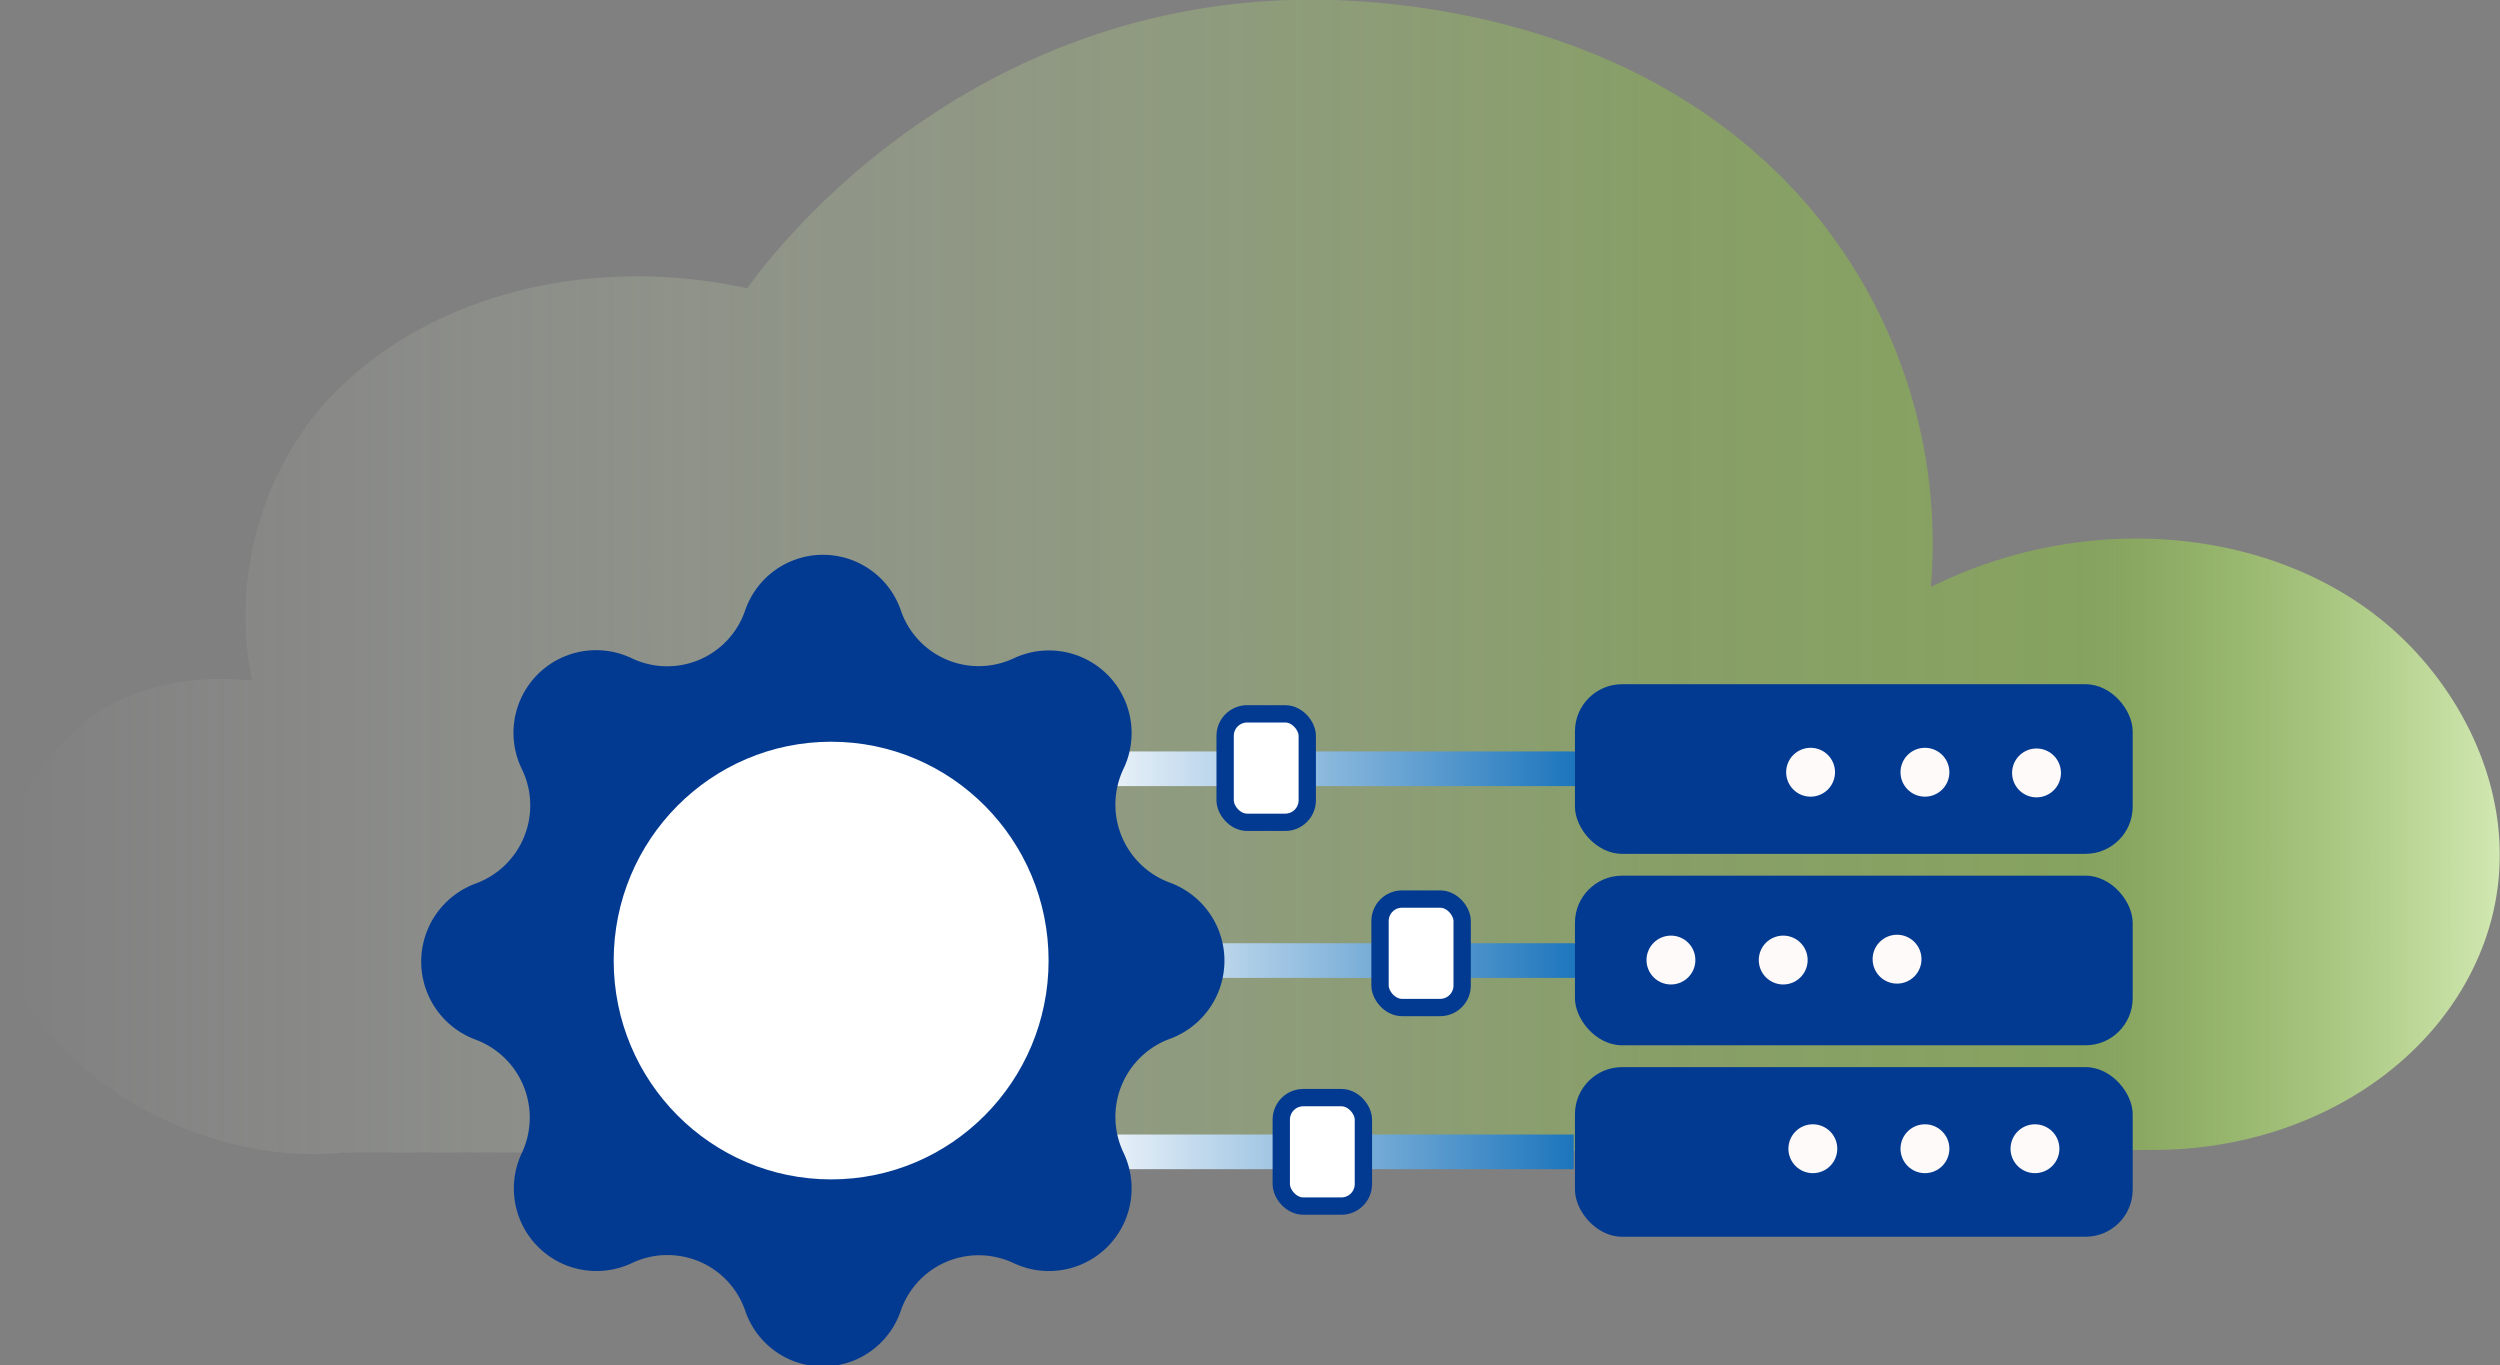 <svg xmlns="http://www.w3.org/2000/svg" xmlns:xlink="http://www.w3.org/1999/xlink" viewBox="0 0 144.29 78.8"><rect x="0" y="0" width="144.29" height="78.8" fill="#808080" stroke="none"/><defs><style>.cls-1{fill:url(#linear-gradient);}.cls-2,.cls-3,.cls-4{fill:#727272;stroke-width:2px;}.cls-2,.cls-3,.cls-4,.cls-5{stroke-miterlimit:10;}.cls-2{stroke:url(#linear-gradient-2);}.cls-3{stroke:url(#linear-gradient-3);}.cls-4{stroke:url(#linear-gradient-4);}.cls-5,.cls-8{fill:#fff;}.cls-5{stroke:#033a91;}.cls-6{fill:#033a91;}.cls-7{fill:snow;}</style><linearGradient id="linear-gradient" y1="33.3" x2="144.29" y2="33.3" gradientUnits="userSpaceOnUse"><stop offset="0" stop-color="#fff" stop-opacity="0"/><stop offset="0.66" stop-color="#92c847" stop-opacity="0.43"/><stop offset="0.84" stop-color="#8dc63f" stop-opacity="0.5"/><stop offset="1" stop-color="#d1e8b2"/></linearGradient><linearGradient id="linear-gradient-2" x1="61.53" y1="55.44" x2="91.11" y2="55.44" gradientUnits="userSpaceOnUse"><stop offset="0" stop-color="#fff"/><stop offset="1" stop-color="#1c75bc"/></linearGradient><linearGradient id="linear-gradient-3" x1="61.31" y1="44.37" x2="90.9" y2="44.37" xlink:href="#linear-gradient-2"/><linearGradient id="linear-gradient-4" x1="61.24" y1="66.48" x2="90.83" y2="66.48" xlink:href="#linear-gradient-2"/></defs><g id="Layer_2" data-name="Layer 2"><g id="Layer_6" data-name="Layer 6"><path class="cls-1" d="M19.83,66.52C10.43,67.48.06,60.43,0,52.69S5.06,38.31,14.55,39.28a18.81,18.81,0,0,1,3.36-15c5.21-6.73,15.25-9.82,25.22-7.64,1-1.42,11.52-15.85,31-16.63,2.62-.11,19.46-.52,30.13,11.75a30,30,0,0,1,7.18,22.12c9.17-4.56,20.11-3.41,26.71,2.49,4.62,4.13,7.85,11.24,5.13,18.29s-10.39,11.76-19.15,11.71C87.62,66.39,56.37,66.52,19.83,66.52Z"/><line class="cls-2" x1="61.53" y1="55.44" x2="91.11" y2="55.44"/><line class="cls-3" x1="61.31" y1="44.37" x2="90.9" y2="44.37"/><line class="cls-4" x1="61.24" y1="66.48" x2="90.83" y2="66.48"/><rect class="cls-5" x="73.95" y="63.35" width="4.74" height="6.26" rx="1.27"/><rect class="cls-5" x="79.65" y="51.89" width="4.74" height="6.26" rx="1.27"/><rect class="cls-5" x="70.71" y="41.2" width="4.74" height="6.26" rx="1.27"/><rect class="cls-6" x="90.9" y="39.49" width="32.19" height="9.79" rx="2.72"/><rect class="cls-6" x="90.9" y="50.54" width="32.19" height="9.79" rx="2.72"/><rect class="cls-6" x="90.9" y="61.59" width="32.19" height="9.79" rx="2.72"/><circle class="cls-7" cx="104.5" cy="44.57" r="1.41"/><circle class="cls-7" cx="111.1" cy="44.57" r="1.41"/><circle class="cls-7" cx="117.54" cy="44.61" r="1.41"/><circle class="cls-7" cx="102.92" cy="55.41" r="1.41"/><circle class="cls-7" cx="96.44" cy="55.41" r="1.41"/><circle class="cls-7" cx="109.49" cy="55.36" r="1.41"/><circle class="cls-7" cx="104.63" cy="66.3" r="1.41"/><circle class="cls-7" cx="111.1" cy="66.3" r="1.41"/><circle class="cls-7" cx="117.45" cy="66.3" r="1.41"/><path class="cls-6" d="M52,35.25h0A4.75,4.75,0,0,0,58.5,38h0a4.77,4.77,0,0,1,6.34,6.38h0a4.8,4.8,0,0,0,2.7,6.57h0a4.8,4.8,0,0,1,0,9h0a4.8,4.8,0,0,0-2.7,6.57h0A4.77,4.77,0,0,1,58.5,72.9h0A4.75,4.75,0,0,0,52,75.62h0a4.74,4.74,0,0,1-9,0h0a4.75,4.75,0,0,0-6.53-2.72h0a4.77,4.77,0,0,1-6.34-6.38h0A4.8,4.8,0,0,0,27.44,60h0a4.8,4.8,0,0,1,0-9h0a4.8,4.8,0,0,0,2.7-6.57h0A4.77,4.77,0,0,1,36.48,38h0A4.75,4.75,0,0,0,43,35.25h0A4.75,4.75,0,0,1,52,35.25Z"/><ellipse class="cls-8" cx="47.97" cy="55.44" rx="12.55" ry="12.63"/></g></g></svg>